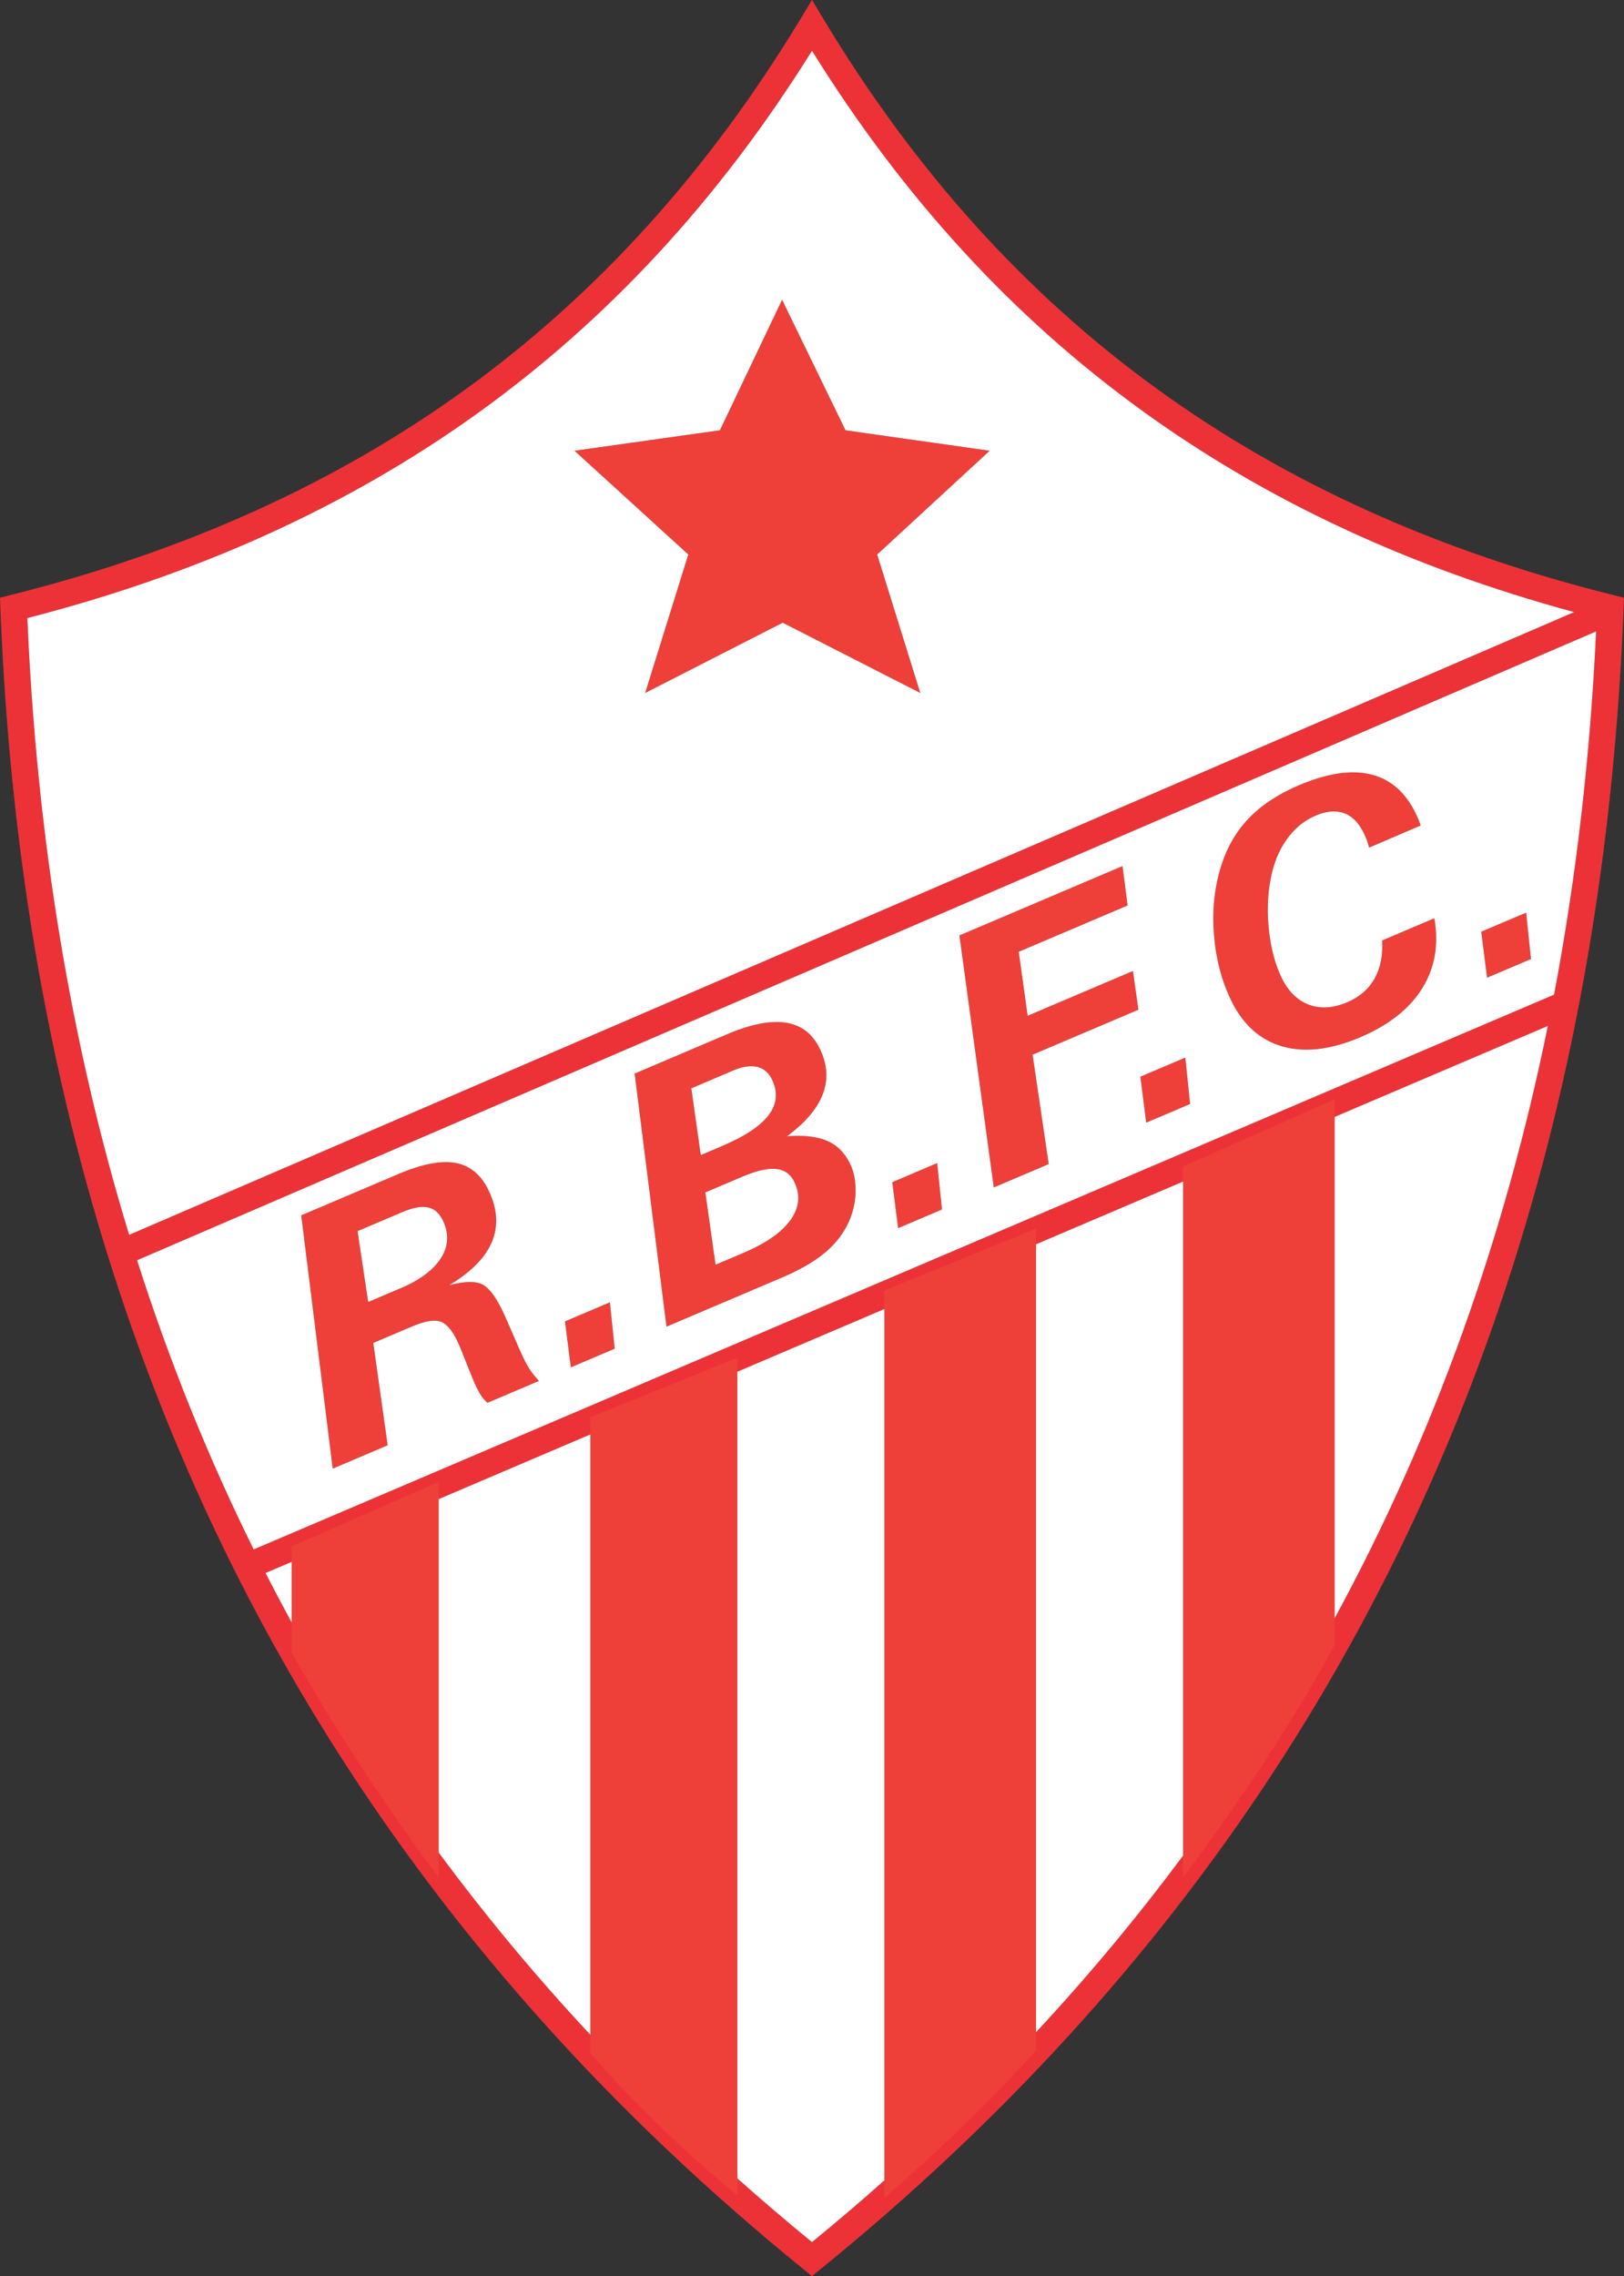 <?xml version="1.0" encoding="UTF-8"?>
<!DOCTYPE svg PUBLIC "-//W3C//DTD SVG 1.1//EN" "http://www.w3.org/Graphics/SVG/1.1/DTD/svg11.dtd">
<!-- Creator: CorelDRAW 2019 (64 Bit) -->
<svg xmlns="http://www.w3.org/2000/svg" xml:space="preserve" width="44.245mm" height="62mm" version="1.1" style="shape-rendering:geometricPrecision; text-rendering:geometricPrecision; image-rendering:optimizeQuality; fill-rule:evenodd; clip-rule:evenodd"
viewBox="0 0 635.95 891.15"
 xmlns:xlink="http://www.w3.org/1999/xlink">
 <rect x="0" y="0" width="635.95" height="891.15" fill="#333333" stroke="none"/>
 <defs>
  <style type="text/css">
   <![CDATA[
    .fil1 {fill:#EE4039}
    .fil2 {fill:white}
    .fil0 {fill:#ED3237;fill-rule:nonzero}
   ]]>
  </style>
 </defs>
 <g id="Camada_x0020_1">
  <g id="_2645919186096">
   <path class="fil0" d="M322.4 7.35c35.91,59.69 79.24,107.61 130.58,144.84 51.36,37.24 110.78,63.82 178.85,80.81l4.11 1.02 -0.16 4.19c-0,0.02 -0,0.03 -0,0.04l0 0.01c-1.5,38.41 -4.91,75.73 -10.19,111.98 -5.28,36.19 -12.43,71.23 -21.43,105.14 -46.33,174.44 -141.64,318.47 -282.94,433.11l-3.27 2.65 -3.24 -2.65 -0.04 -0.03c-27.47,-22.29 -53.19,-45.69 -77.16,-70.2 -23.98,-24.53 -46.19,-50.17 -66.61,-76.93 -105.09,-137.68 -163,-305.06 -170.74,-503.15l-0.16 -4.17 4.09 -1.02c67.89,-17 127.21,-43.57 178.56,-80.81 51.33,-37.22 94.76,-85.15 130.89,-144.86l4.44 -7.33 4.42 7.35zm124.52 153.21c-50.37,-36.52 -93.17,-83.09 -128.95,-140.69 -35.97,57.59 -78.87,104.16 -129.25,140.69 -51.41,37.28 -110.55,64.07 -178.02,81.42 8.29,194.07 65.4,358.11 168.42,493.09 20.18,26.45 42.13,51.78 65.81,76 22.75,23.27 47.1,45.52 73.04,66.76 137.78,-112.81 230.82,-254.17 276.21,-425.07 8.89,-33.51 15.97,-68.16 21.19,-103.97 5.02,-34.46 8.33,-70.06 9.9,-106.81 -67.69,-17.36 -126.94,-44.15 -178.34,-81.42zm188.86 77.65l0 0c0,0.01 0,0.02 0,0.04l0 -0.04zm0 0c0.01,-0.22 0.03,-0.61 0,0l0 0zm-10.35 -0.3c0,-0 0,-0 0,-0 0,0 0,0 0,0zm0 -0c0,-0.02 0.01,-0.05 0.01,-0.1l-0.01 0.1zm0 0l0 0 0 0z"/>
   <polygon class="fil0" points="46.05,485.41 631.24,233.26 635.32,242.77 50.14,494.92 "/>
   <polygon class="fil0" points="94.17,608.81 609.88,388.84 613.92,398.35 98.21,618.31 "/>
   <path class="fil1" d="M114.21 605.49l57.58 -25.3 0 154.85c-20.28,-27.17 -39.59,-56.29 -57.58,-88.05l0 -41.5z"/>
   <path class="fil1" d="M231.16 554.89l57.58 -23.28 0 327.91c-20.64,-17.1 -40.03,-35.46 -57.58,-55.66l0 -248.97z"/>
   <path class="fil1" d="M346.32 505.3l59.38 -24.29 0 321.84c-18.94,20.95 -38.89,39.85 -59.38,57.69l0 -355.24z"/>
   <path class="fil1" d="M463.27 456.72l59.38 -26.31 0 213.55c-17.24,31.64 -37.47,61.79 -59.38,91.09l0 -278.32z"/>
   <polygon class="fil1" points="224.96,176.47 281.91,168.46 306.26,117.36 331.1,168.46 387.56,176.47 343.49,217.1 360.37,271.32 306.51,243.8 252.64,271.32 269.53,217.1 "/>
   <path class="fil1" d="M144.18 509.77l12.72 -5.41c7.64,-3.25 12.93,-7.23 15.84,-11.89 2.91,-4.66 3.14,-9.56 0.68,-14.66 -1.4,-2.9 -3.37,-4.61 -5.91,-5.11 -2.54,-0.5 -5.89,0.13 -10.04,1.89l-17.45 7.42 4.16 27.75zm-13.9 65.2l-12.33 -99.15 37.98 -16.15c9.28,-3.95 16.77,-5.39 22.43,-4.38 5.67,1.04 9.99,4.6 12.92,10.67 3.5,7.25 3.95,13.99 1.36,20.19 -2.59,6.22 -8.2,11.9 -16.8,17.03 5.72,-1.49 9.93,-1.66 12.61,-0.52 2.69,1.15 5.42,4.57 8.15,10.22 1.1,2.26 2.54,5.53 4.35,9.75 1.82,4.24 3.16,7.28 4.05,9.12 1.02,2.11 2.02,3.83 2.96,5.15 0.95,1.31 2,2.56 3.08,3.74l-20.15 8.57c-0.78,-0.65 -1.53,-1.44 -2.19,-2.38 -0.67,-0.94 -1.4,-2.25 -2.2,-3.89 -0.94,-1.95 -2.19,-4.98 -3.77,-9.03 -1.57,-4.08 -2.83,-7.14 -3.81,-9.17 -2.02,-4.19 -4.26,-6.66 -6.66,-7.41 -2.4,-0.75 -6.15,-0.04 -11.19,2.1l-14.91 6.34 5.63 40.07 -21.49 9.14zm93.24 -39.65l-2.29 -17.99 17.59 -7.48 1.88 18.16 -17.18 7.31zm56.69 -40.17l11.01 -4.68c8.78,-3.74 14.9,-8.03 18.35,-12.85 3.45,-4.84 3.94,-9.81 1.48,-14.9 -1.47,-3.05 -3.86,-4.74 -7.13,-5.07 -3.27,-0.34 -7.69,0.67 -13.21,3.02l-14.5 6.17 4 28.31zm-5.79 -42.92l8.41 -3.58c8.93,-3.8 15.01,-7.85 18.22,-12.15 3.22,-4.31 3.64,-8.93 1.28,-13.82 -1.32,-2.73 -3.28,-4.41 -5.86,-5 -2.59,-0.59 -5.76,-0.11 -9.46,1.47l-16.3 6.93 3.71 26.16zm-13.44 67.16l-12.47 -99.09 36.26 -15.42c9.28,-3.95 16.95,-5.44 22.98,-4.5 6.03,0.94 10.47,4.36 13.3,10.24 2.93,6.06 3.32,11.97 1.15,17.7 -2.17,5.72 -6.86,11.24 -14.05,16.52 6.56,-0.5 11.83,0.11 15.73,1.8 3.92,1.69 6.92,4.68 9,8.98 1.56,3.22 2.26,6.97 2.14,11.2 -0.13,4.25 -1.1,8.28 -2.89,12.06 -2.15,4.49 -5.3,8.45 -9.41,11.81 -4.11,3.37 -9.76,6.6 -16.91,9.64l-44.83 19.06zm90.71 -38.58l-2.29 -17.99 17.58 -7.48 1.89 18.16 -17.19 7.31zm37.46 -15.93l-13.46 -98.67 63.86 -27.16 2.01 15.42 -42.64 18.13 3.49 25.06 41.23 -17.53 2.14 15.15 -41.44 17.62 6.32 42.83 -21.51 9.14zm59.69 -25.38l-2.29 -17.99 17.59 -7.48 1.89 18.16 -17.18 7.31zm112.82 -80.02c1.81,10.27 0.24,19.42 -4.74,27.42 -4.97,8.01 -13.05,14.4 -24.24,19.15 -11.58,4.92 -21.76,6.13 -30.52,3.6 -8.79,-2.51 -15.5,-8.57 -20.13,-18.14 -3.7,-7.67 -5.92,-16.22 -6.67,-25.62 -0.74,-9.4 0.16,-18.2 2.66,-26.34 2.28,-7.52 5.9,-13.88 10.88,-19.09 4.97,-5.2 11.54,-9.56 19.71,-13.04 11.08,-4.71 20.49,-6.13 28.18,-4.26 7.71,1.86 13.59,6.99 17.63,15.36 0.24,0.5 0.5,1.09 0.77,1.69 0.27,0.6 0.65,1.61 1.13,2.95l-20.19 8.66c-0.23,-0.92 -0.52,-1.87 -0.86,-2.8 -0.36,-0.94 -0.76,-1.92 -1.23,-2.88 -1.95,-4.03 -4.52,-6.63 -7.68,-7.8 -3.18,-1.17 -6.93,-0.86 -11.16,0.94 -4.5,1.92 -8.29,5.03 -11.34,9.32 -3.07,4.3 -5.18,9.49 -6.3,15.53 -1.22,6.35 -1.45,13.11 -0.64,20.23 0.8,7.12 2.43,13.22 4.89,18.31 2.61,5.41 6.21,8.96 10.74,10.65 4.53,1.68 9.55,1.38 15.02,-0.95 4.77,-2.03 8.34,-5.11 10.66,-9.2 2.33,-4.1 3.33,-9.12 3,-15l20.43 -8.69zm20.66 23.26l-2.29 -17.99 17.6 -7.47 1.88 18.16 -17.18 7.31z"/>
  </g>
  <path class="fil2" d="M50.56 483.47l565.86 -243.82c-64.02,-17.39 -120.35,-43.45 -169.49,-79.09 -50.37,-36.52 -93.17,-83.09 -128.95,-140.69 -72.89,116.69 -174.09,187.86 -307.27,222.11 3.68,86.15 16.99,166.65 39.86,241.49zm202.08 -212.15l16.89 -54.22 -44.57 -40.63 56.95 -8.01 24.35 -51.1 24.84 51.1 56.46 8.01 -44.06 40.63 16.88 54.22 -53.87 -27.52 -53.87 27.52z"/>
  <path class="fil2" d="M130.29 574.98l-12.33 -99.15 37.98 -16.15c9.28,-3.95 16.77,-5.39 22.43,-4.38 5.67,1.04 9.99,4.6 12.92,10.67 3.5,7.25 3.95,13.99 1.36,20.19 -2.59,6.22 -8.2,11.9 -16.8,17.03 5.72,-1.49 9.93,-1.66 12.61,-0.52 2.69,1.15 5.42,4.57 8.15,10.22 1.1,2.26 2.54,5.53 4.35,9.75 1.82,4.24 3.16,7.28 4.05,9.12 1.02,2.11 2.02,3.83 2.96,5.15 0.95,1.31 2,2.56 3.08,3.74l-20.15 8.57c-0.78,-0.65 -1.53,-1.44 -2.19,-2.38 -0.67,-0.94 -1.4,-2.25 -2.2,-3.89 -0.94,-1.95 -2.19,-4.98 -3.77,-9.03 -1.57,-4.08 -2.83,-7.14 -3.81,-9.17 -2.02,-4.19 -4.26,-6.66 -6.66,-7.41 -2.4,-0.75 -6.15,-0.04 -11.19,2.1l-14.91 6.34 5.63 40.07 -21.49 9.14zm130.7 -55.57l-12.47 -99.09 36.26 -15.42c9.28,-3.95 16.95,-5.44 22.98,-4.5 6.03,0.94 10.47,4.36 13.3,10.24 2.93,6.06 3.32,11.97 1.15,17.7 -2.17,5.72 -6.86,11.24 -14.05,16.52 6.56,-0.5 11.83,0.11 15.73,1.8 3.92,1.69 6.92,4.68 9,8.98 1.56,3.22 2.26,6.97 2.14,11.2 -0.13,4.25 -1.1,8.28 -2.89,12.06 -2.15,4.49 -5.3,8.45 -9.41,11.81 -4.11,3.37 -9.76,6.6 -16.91,9.64l-44.83 19.06zm364.04 -272.2l-571.36 246.2c12.55,39.32 27.77,77.06 45.66,113.22l509.23 -217.2c8.73,-45.99 14.17,-93.44 16.47,-142.21zm-401.5 288.13l-2.29 -17.99 17.59 -7.48 1.88 18.16 -17.18 7.31zm128.17 -54.5l-2.29 -17.99 17.58 -7.48 1.89 18.16 -17.19 7.31zm37.46 -15.93l-13.46 -98.67 63.86 -27.16 2.01 15.42 -42.64 18.13 3.49 25.06 41.23 -17.53 2.14 15.15 -41.44 17.62 6.32 42.83 -21.51 9.14zm59.69 -25.38l-2.29 -17.99 17.59 -7.48 1.89 18.16 -17.18 7.31zm53.32 -29.85c-8.79,-2.51 -15.5,-8.57 -20.13,-18.14 -3.7,-7.67 -5.92,-16.22 -6.67,-25.62 -0.74,-9.4 0.16,-18.2 2.66,-26.34 2.28,-7.52 5.9,-13.88 10.88,-19.09 4.97,-5.2 11.54,-9.56 19.71,-13.04 11.08,-4.71 20.49,-6.13 28.18,-4.26 7.71,1.86 13.59,6.99 17.63,15.36 0.24,0.5 0.5,1.09 0.77,1.69 0.27,0.6 0.65,1.61 1.13,2.95l-20.19 8.66c-0.23,-0.92 -0.52,-1.87 -0.86,-2.8 -0.36,-0.94 -0.76,-1.92 -1.23,-2.88 -1.95,-4.03 -4.52,-6.63 -7.68,-7.8 -3.18,-1.17 -6.93,-0.86 -11.16,0.94 -4.5,1.92 -8.29,5.03 -11.34,9.32 -3.07,4.3 -5.18,9.49 -6.3,15.53 -1.22,6.35 -1.45,13.11 -0.64,20.23 0.8,7.12 2.43,13.22 4.89,18.31 2.61,5.41 6.21,8.96 10.74,10.65 4.53,1.68 9.55,1.38 15.02,-0.95 4.77,-2.03 8.34,-5.11 10.66,-9.2 2.33,-4.1 3.33,-9.12 3,-15l20.43 -8.69c1.81,10.27 0.24,19.42 -4.74,27.42 -4.97,8.01 -13.05,14.4 -24.24,19.15 -11.58,4.92 -21.76,6.13 -30.52,3.6zm80.16 -26.91l-2.29 -17.99 17.6 -7.47 1.88 18.16 -17.18 7.31z"/>
  <path class="fil2" d="M171.79 586.93l0 138.38c18.26,24.7 38.05,48.49 59.38,71.35l0 -235.06 -59.38 25.33z"/>
  <path class="fil2" d="M288.74 537.05l0 315.83c9.5,8.46 19.24,16.78 29.23,24.95 9.7,-7.94 19.15,-16 28.35,-24.18l0 -341.16 -57.58 24.56z"/>
  <path class="fil2" d="M405.7 487.16l0 308.51c20.75,-22.32 39.93,-45.38 57.58,-69.16l0 -263.91 -57.58 24.56z"/>
  <path class="fil2" d="M522.65 437.28l0 196.29c39.22,-72.12 66.72,-149.65 83.49,-231.9l-83.49 35.61z"/>
  <path class="fil2" d="M114.21 635.23l0 -23.74 -10.24 4.37c3.33,6.51 6.74,12.96 10.24,19.37z"/>
  <path class="fil2" d="M156.9 504.36c7.64,-3.25 12.93,-7.23 15.84,-11.89 2.91,-4.66 3.14,-9.56 0.68,-14.66 -1.4,-2.9 -3.37,-4.61 -5.91,-5.11 -2.54,-0.5 -5.89,0.13 -10.04,1.89l-17.45 7.42 4.16 27.75 12.72 -5.41z"/>
  <path class="fil2" d="M270.71 426.08l3.71 26.16 8.41 -3.58c8.93,-3.8 15.01,-7.85 18.22,-12.15 3.22,-4.31 3.64,-8.93 1.28,-13.82 -1.32,-2.73 -3.28,-4.41 -5.86,-5 -2.59,-0.59 -5.76,-0.11 -9.46,1.47l-16.3 6.93z"/>
  <path class="fil2" d="M290.71 460.68l-14.5 6.17 4 28.31 11.01 -4.68c8.78,-3.74 14.9,-8.03 18.35,-12.85 3.45,-4.84 3.94,-9.81 1.48,-14.9 -1.47,-3.05 -3.86,-4.74 -7.13,-5.07 -3.27,-0.34 -7.69,0.67 -13.21,3.02z"/>
 </g>
</svg>
